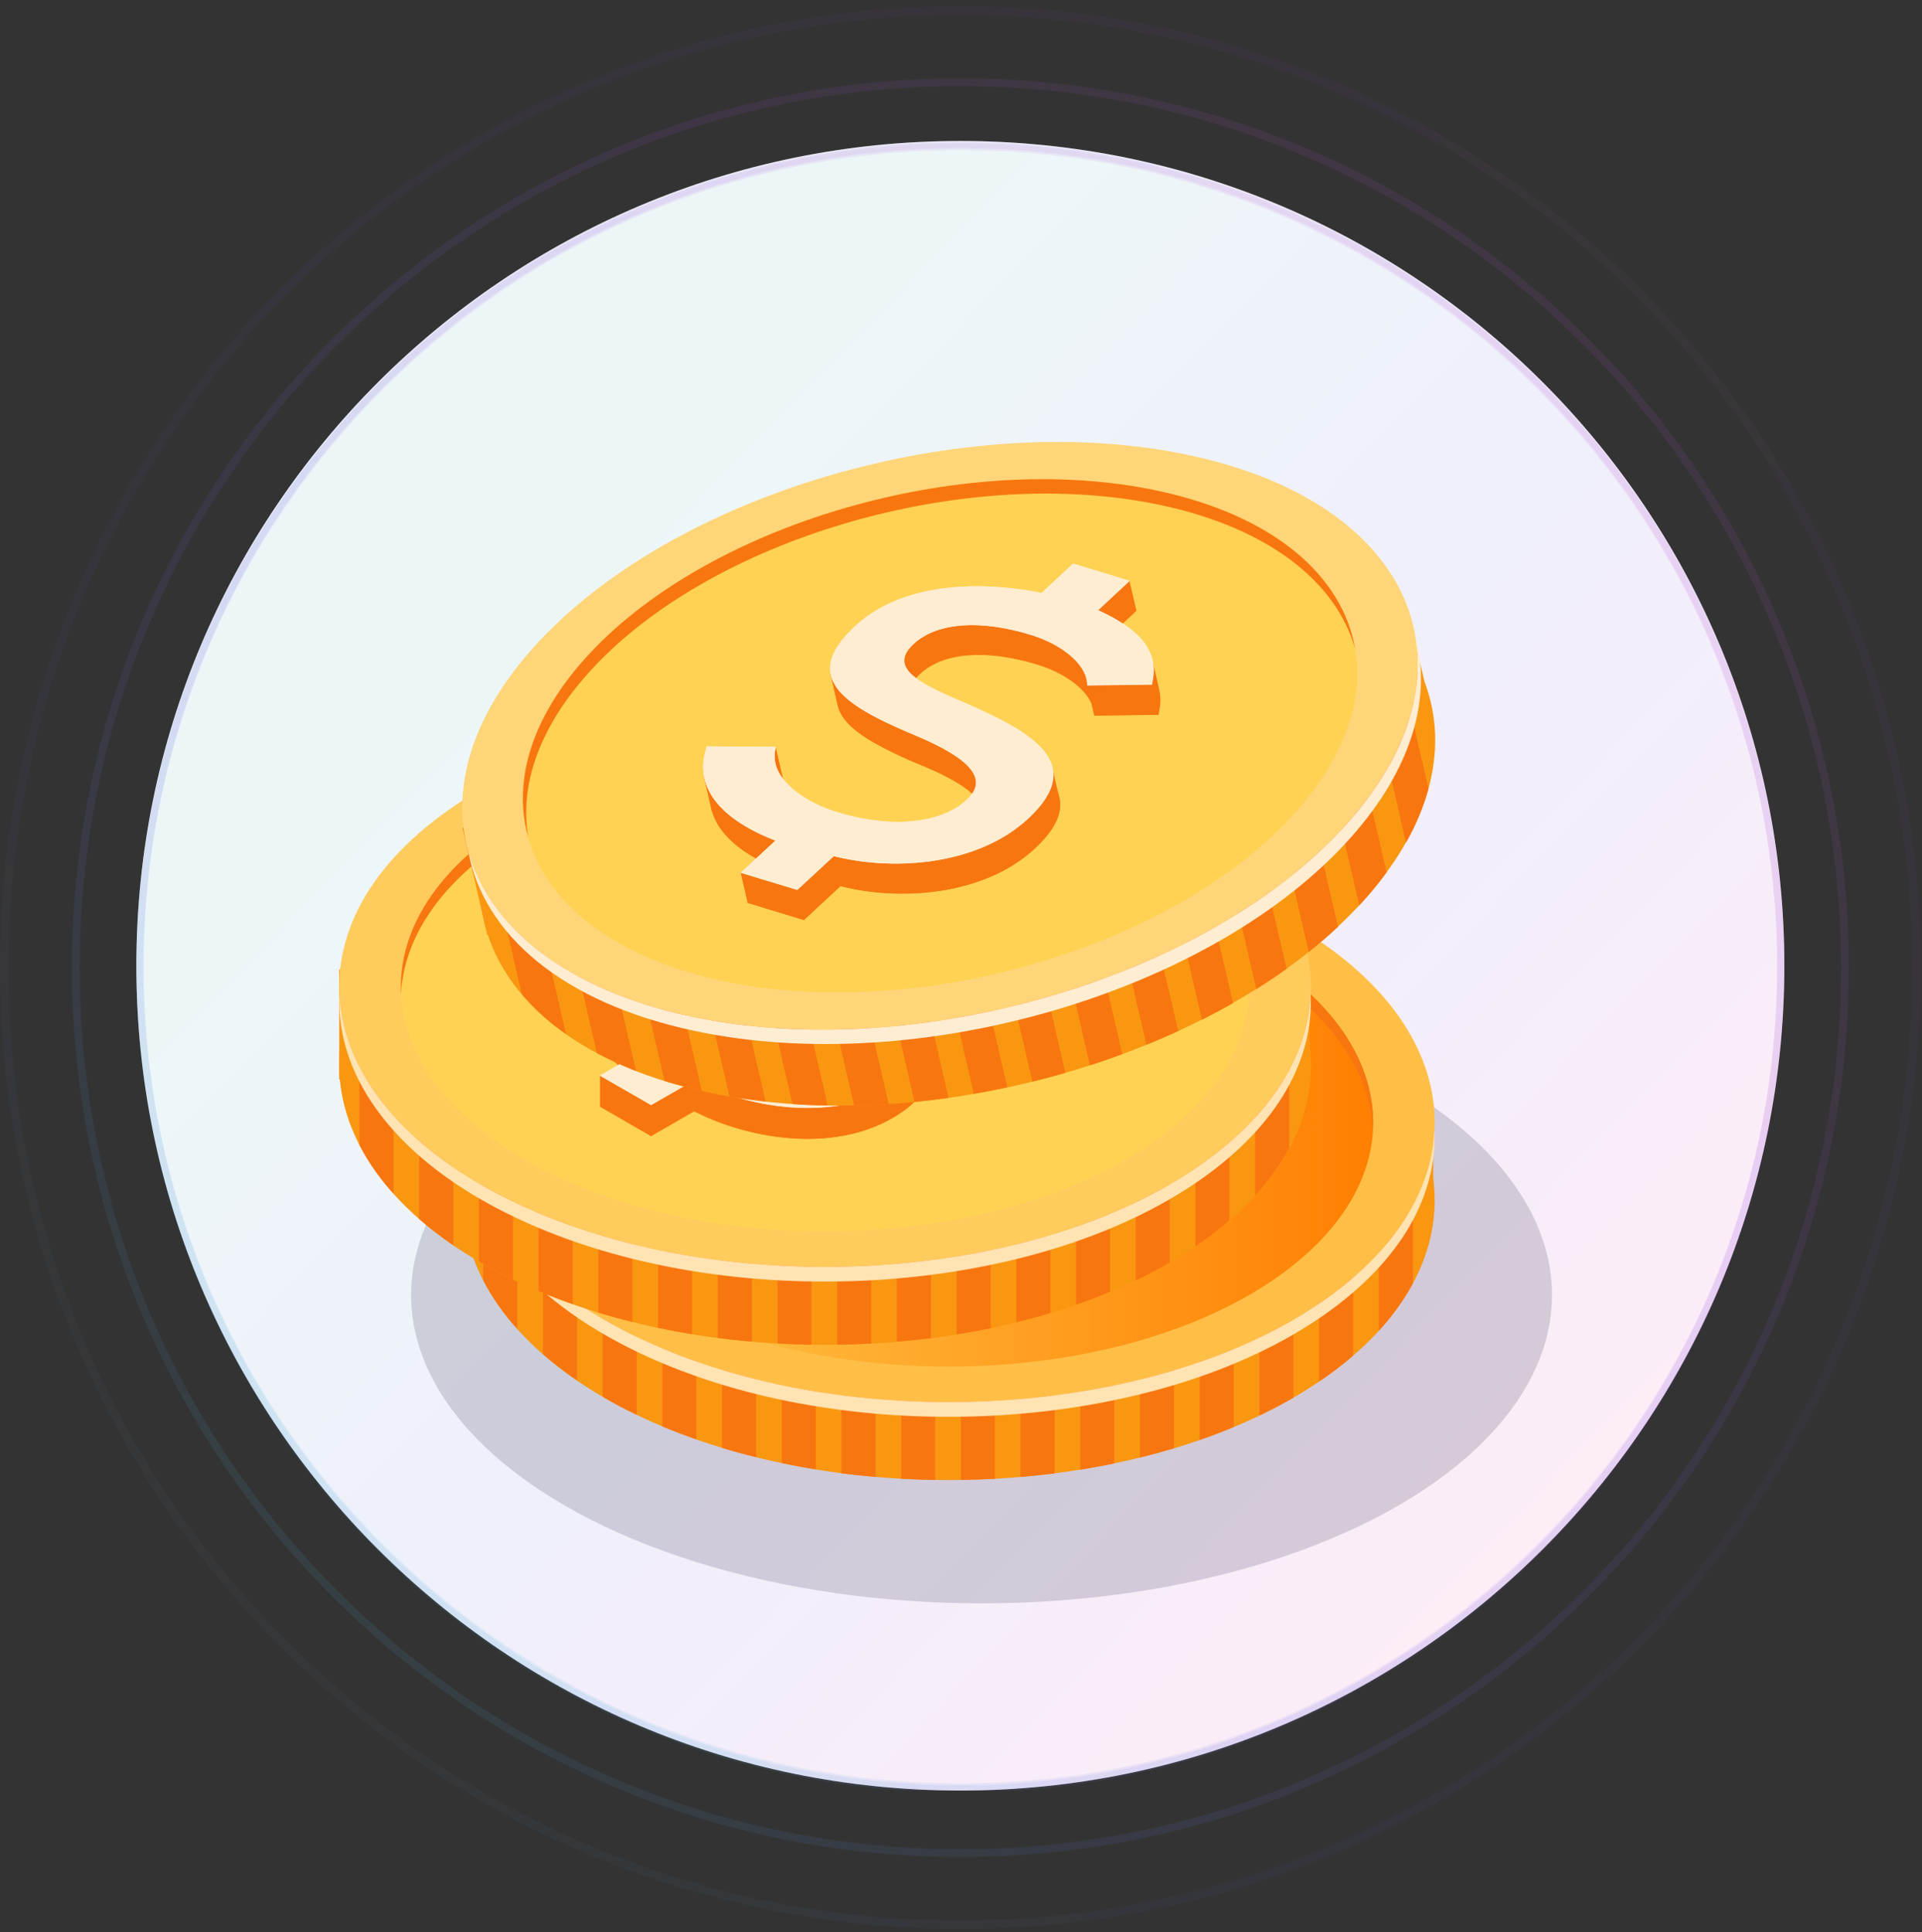 <svg width="187" height="188" viewBox="0 0 187 188" fill="none" xmlns="http://www.w3.org/2000/svg">
<rect x="0" y="0" width="187" height="188" fill="#333333" stroke="none"/>
<path opacity="0.1" d="M7.378 94.15C7.378 141.728 45.91 180.296 93.44 180.296C140.97 180.296 179.502 141.728 179.502 94.15C179.502 46.573 140.97 8.004 93.44 8.004C45.91 8.004 7.378 46.573 7.378 94.15Z" stroke="url(#paint0_linear_5874_29792)" stroke-width="0.755"/>
<path opacity="0.05" d="M0.408 94.151C0.408 145.581 42.06 187.273 93.439 187.273C144.819 187.273 186.471 145.581 186.471 94.151C186.471 42.72 144.819 1.028 93.439 1.028C42.06 1.028 0.408 42.72 0.408 94.151Z" stroke="url(#paint1_linear_5874_29792)" stroke-width="0.816"/>
<g clip-path="url(#clip0_5874_29792)">
<path d="M93.437 174.211C49.16 174.211 13.267 138.283 13.267 93.963C13.267 49.643 49.16 13.714 93.437 13.714C137.714 13.714 173.607 49.643 173.607 93.963C173.607 138.283 137.714 174.211 93.437 174.211Z" fill="white"/>
<path opacity="0.1" d="M93.437 174.211C49.16 174.211 13.267 138.283 13.267 93.963C13.267 49.643 49.16 13.714 93.437 13.714C137.714 13.714 173.607 49.643 173.607 93.963C173.607 138.283 137.714 174.211 93.437 174.211Z" fill="url(#paint2_linear_5874_29792)"/>
<path opacity="0.1" d="M13.617 93.963C13.617 138.09 49.354 173.861 93.437 173.861C137.52 173.861 173.257 138.09 173.257 93.963C173.257 49.836 137.52 14.064 93.437 14.064C49.354 14.064 13.617 49.836 13.617 93.963Z" stroke="url(#paint3_linear_5874_29792)" stroke-width="0.7"/>
<path opacity="0.1" d="M13.617 94.151C13.617 138.278 49.354 174.049 93.437 174.049C137.52 174.049 173.257 138.278 173.257 94.151C173.257 50.024 137.52 14.252 93.437 14.252C49.354 14.252 13.617 50.024 13.617 94.151Z" stroke="url(#paint4_linear_5874_29792)" stroke-width="0.7"/>
</g>
<mask id="mask0_5874_29792" style="mask-type:alpha" maskUnits="userSpaceOnUse" x="13" y="13" width="161" height="162">
<path d="M93.435 174.399C49.158 174.399 13.265 138.471 13.265 94.151C13.265 49.831 49.158 13.902 93.435 13.902C137.712 13.902 173.605 49.831 173.605 94.151C173.605 138.471 137.712 174.399 93.435 174.399Z" fill="#C4C4C4"/>
</mask>
<g mask="url(#mask0_5874_29792)">
<ellipse opacity="0.15" cx="95.5" cy="126" rx="55.5" ry="30" fill="#080326"/>
<path d="M122.142 95.635C101.905 86.162 72.056 87.937 55.61 99.593C39.163 111.249 42.245 128.437 62.481 137.91C82.717 147.382 112.57 145.61 129.016 133.955C145.463 122.299 142.381 105.108 122.142 95.635Z" fill="#F99711"/>
<path d="M114.229 92.632C113.14 92.29 112.03 92.009 110.91 91.734V141.809C112.035 141.533 113.141 141.232 114.229 140.908V92.632Z" fill="#F8760F"/>
<path d="M108.418 91.169C107.324 90.941 106.217 90.736 105.1 90.556V142.992C106.216 142.81 107.326 142.612 108.418 142.385V91.169Z" fill="#F8760F"/>
<path d="M131.656 131.884V101.653C130.599 100.749 129.489 99.907 128.334 99.13V134.41C128.561 134.259 128.794 134.112 129.021 133.954C129.962 133.283 130.839 132.59 131.656 131.884Z" fill="#F8760F"/>
<path d="M120.038 94.71C118.955 94.257 117.846 93.839 116.719 93.445V140.106C117.848 139.713 118.954 139.291 120.038 138.838V94.71Z" fill="#F8760F"/>
<path d="M134.145 129.482C135.44 128.084 136.556 126.531 137.467 124.858V108.706C136.554 107.031 135.439 105.475 134.145 104.072V129.482Z" fill="#F8760F"/>
<path d="M102.608 90.195C101.509 90.056 100.402 89.942 99.289 89.853V143.701C100.402 143.605 101.509 143.481 102.608 143.358V90.195Z" fill="#F8760F"/>
<path d="M122.529 137.728C123.673 137.179 124.783 136.6 125.848 135.983V97.568C124.817 96.961 123.691 96.382 122.529 95.827V137.728Z" fill="#F8760F"/>
<path d="M93.481 143.986C94.59 143.968 95.697 143.934 96.799 143.873V89.668C95.697 89.609 94.587 89.575 93.481 89.558V143.986Z" fill="#F8760F"/>
<path d="M85.184 89.856C84.067 89.956 82.964 90.083 81.861 90.227V143.348C82.963 143.49 84.07 143.604 85.184 143.691V89.856Z" fill="#F8760F"/>
<path d="M90.989 89.565C89.882 89.565 88.773 89.616 87.67 89.681V143.869C88.776 143.931 89.882 143.97 90.989 143.986V89.565Z" fill="#F8760F"/>
<path d="M79.375 90.59C78.255 90.772 77.149 90.974 76.053 91.203V142.344C77.152 142.573 78.26 142.78 79.375 142.968V90.59Z" fill="#F8760F"/>
<path d="M47.008 124.55C47.907 126.268 49.023 127.864 50.327 129.3V104.227C49.021 105.658 47.906 107.251 47.008 108.966V124.55Z" fill="#F8760F"/>
<path d="M73.563 91.775C72.439 92.053 71.33 92.355 70.244 92.684V140.863C71.333 141.206 72.443 141.497 73.563 141.775V91.775Z" fill="#F8760F"/>
<path d="M64.436 138.776C65.518 139.232 66.627 139.65 67.754 140.044V93.496C66.621 93.891 65.514 94.315 64.436 94.768V138.776Z" fill="#F8760F"/>
<path d="M52.83 101.786V131.757C53.885 132.673 54.993 133.526 56.149 134.31V99.223C55.974 99.343 55.805 99.456 55.623 99.565C54.654 100.256 53.721 100.998 52.83 101.786V101.786Z" fill="#F8760F"/>
<path d="M61.944 95.892C60.8 96.447 59.69 97.033 58.625 97.657V135.894C59.656 136.504 60.779 137.091 61.944 137.653V95.892Z" fill="#F8760F"/>
<path d="M139.444 107.493H45.039V118.186H139.444V107.493Z" fill="#F99711"/>
<path d="M125.952 125.27C110.519 136.203 82.618 137.862 63.632 128.975C44.647 120.088 41.764 104.022 57.194 93.092C72.624 82.163 100.528 80.501 119.513 89.387C138.499 98.274 141.381 114.344 125.952 125.27Z" fill="url(#paint5_linear_5874_29792)"/>
<path d="M62.483 130.322C42.247 120.849 39.161 103.661 55.611 92.005C72.061 80.35 101.907 78.574 122.143 88.047C142.379 97.52 145.468 114.711 129.014 126.367C112.561 138.023 82.722 139.798 62.483 130.322ZM118.367 90.724C100.691 82.454 74.628 84.003 60.26 94.182C45.892 104.361 48.578 119.372 66.262 127.645C83.945 135.918 110.001 134.369 124.369 124.19C138.737 114.012 136.04 99 118.367 90.724Z" fill="#FFBF47"/>
<path d="M118.365 90.724C100.689 82.454 74.626 84.003 60.258 94.181C53.782 98.771 50.786 104.343 51.054 109.834C51.332 104.816 54.348 99.809 60.258 95.618C74.626 85.439 100.689 83.89 118.365 92.163C128.071 96.704 133.245 103.281 133.571 109.984C133.97 102.794 128.758 95.594 118.365 90.724Z" fill="#F8760F"/>
<path d="M129.017 126.366C112.57 138.019 82.721 139.797 62.482 130.321C51.333 125.105 45.403 117.545 45.066 109.857C44.682 118.031 50.639 126.215 62.482 131.761C82.721 141.233 112.57 139.458 129.017 127.802C136.404 122.569 139.839 116.218 139.561 109.95C139.293 115.745 135.84 121.53 129.017 126.366Z" fill="#FFE3B2"/>
<path d="M114.101 109.611V106.526L112.799 106.338C112.045 105.406 111.179 104.572 110.219 103.853L110.033 103.709L113.668 101.619V98.616L111.064 100.118L108.697 98.747L105.052 100.861L104.801 100.748C102.234 99.583 93.336 96.08 86.626 99.946C86.171 100.206 85.733 100.495 85.314 100.81L83.28 100.923V104.168C83.369 106.602 86.437 109.083 90.124 111.729C94.844 115.156 95.896 117.415 93.436 118.83C90.443 120.544 85.626 119.92 80.865 117.178C77.951 115.502 75.282 112.555 76.309 110.05L76.474 109.645V106.643L69.039 107.959V110.937V111.393H69.056C69.228 114.454 72.148 116.979 74.182 118.381L74.395 118.525L70.406 120.814L75.381 123.68L79.58 121.26L79.834 121.387C85.156 124.046 93.099 125.249 98.844 121.942C105.756 117.96 101.001 113.717 95.064 109.371C91.429 106.729 88.88 104.573 91.773 102.907C94.449 101.365 98.579 101.975 103.111 104.576C105.859 106.167 107.646 108.511 107.429 110.279L107.385 110.642L113.514 111.972L113.741 111.434C113.96 110.917 114.084 110.364 114.105 109.803L114.101 109.611Z" fill="#F8760F"/>
<path d="M114.098 106.533V106.65C114.093 107.263 113.967 107.87 113.727 108.435L113.504 108.973L107.378 107.644L107.419 107.277C107.639 105.508 105.856 103.164 103.1 101.577C98.582 98.973 94.456 98.366 91.763 99.912C90.124 100.854 90.234 101.968 91.306 103.219C89.179 104.823 91.649 106.886 95.051 109.388C98.16 111.667 100.943 113.915 101.905 116.105C102.767 118.107 102.118 120.057 98.83 121.952C93.089 125.259 85.142 124.06 79.817 121.4L79.566 121.277L75.368 123.697L70.406 120.814L73.011 119.313L74.385 118.518L74.179 118.374C73.472 117.895 72.8 117.369 72.166 116.798L74.385 115.523L74.179 115.375C72.118 113.977 69.218 111.455 69.025 108.408V107.959L76.467 106.643V109.642L76.426 109.744L76.302 110.05C75.271 112.551 77.941 115.502 80.854 117.175C85.616 119.916 90.433 120.554 93.422 118.83C94.882 117.99 95.102 116.859 94.064 115.355C95.635 113.943 94.35 111.808 90.114 108.733C86.376 106.043 83.266 103.521 83.266 101.053V100.937L85.29 100.82C85.712 100.509 86.151 100.222 86.606 99.96C93.312 96.091 102.21 99.593 104.784 100.758L105.031 100.875L108.673 98.781L111.037 100.152L113.648 98.647V101.622L112.071 102.534L110.009 103.719L110.188 103.857C111.148 104.577 112.016 105.413 112.772 106.345L114.064 106.53L114.098 106.533Z" fill="#F8760F"/>
<path d="M102.258 117.898V114.55L99.637 114.526V118.176L102.258 117.898Z" fill="#F8760F"/>
<path d="M70.408 117.815L74.397 115.519L74.184 115.375C71.542 113.562 67.443 109.892 69.683 105.601L69.954 105.087L76.482 106.643L76.317 107.047C75.287 109.552 77.959 112.5 80.873 114.179C85.635 116.921 90.451 117.551 93.444 115.828C95.904 114.412 94.853 112.157 90.132 108.73C84.291 104.542 80.004 100.762 86.631 96.944C93.341 93.081 102.239 96.58 104.806 97.746L105.057 97.859L108.698 95.761L113.67 98.626L110.038 100.72L110.22 100.861C113.656 103.534 114.773 105.94 113.732 108.435L113.505 108.97L107.376 107.64L107.42 107.297C107.637 105.525 105.86 103.185 103.102 101.591C98.584 98.99 94.454 98.383 91.764 99.925C88.874 101.588 91.42 103.743 95.055 106.386C100.989 110.742 105.744 114.978 98.835 118.957C93.09 122.264 85.147 121.061 79.825 118.401L79.571 118.278L75.372 120.694L70.408 117.815Z" fill="#F3F3F3"/>
<path d="M75.382 120.677V123.679L70.41 120.814V117.815L75.382 120.677Z" fill="#F8760F"/>
<path d="M74.393 115.523L72.174 116.798C70.621 115.389 69.178 113.514 69.058 111.386H69.037V110.93V108.401C69.219 111.448 72.129 113.97 74.191 115.368L74.393 115.523Z" fill="#F8760F"/>
<path d="M94.083 115.354C93.372 114.326 92.059 113.123 90.132 111.732C88.441 110.572 86.844 109.28 85.356 107.869C84.12 106.615 83.326 105.388 83.295 104.168V101.053C83.295 103.52 86.404 106.043 90.142 108.733C94.368 111.807 95.653 113.96 94.083 115.354Z" fill="#F8760F"/>
<path d="M114.097 106.65C114.092 107.263 113.966 107.87 113.726 108.435L113.503 108.973L107.377 107.643L107.418 107.277C107.638 105.508 105.855 103.164 103.099 101.577C98.582 98.973 94.455 98.366 91.762 99.912C90.123 100.854 90.233 101.968 91.305 103.219C92.119 104.175 93.48 105.231 95.05 106.368C99.588 109.696 103.436 112.962 101.904 116.091C101.433 117.051 100.454 118.004 98.829 118.939C93.088 122.247 85.141 121.04 79.816 118.388L79.565 118.257L75.367 120.677L72.996 119.306L70.392 117.809L72.158 116.78L74.377 115.505L74.171 115.358C72.11 113.96 69.21 111.437 69.018 108.391V107.942C69.046 107.119 69.264 106.313 69.653 105.587L69.925 105.07L76.452 106.626L76.287 107.027C76.122 107.461 76.047 107.925 76.068 108.39C76.09 108.854 76.206 109.309 76.411 109.727C77.136 111.441 78.933 113.065 80.84 114.159C85.602 116.9 90.418 117.538 93.407 115.814C93.642 115.685 93.859 115.525 94.05 115.337C95.62 113.925 94.335 111.79 90.099 108.716C86.361 106.026 83.251 103.503 83.251 101.036C83.248 100.992 83.248 100.949 83.251 100.906C83.306 99.569 84.282 98.253 86.591 96.93C93.297 93.064 102.196 96.563 104.769 97.728L105.016 97.838L108.658 95.744L113.633 98.609L111.022 100.114L109.991 100.7L110.17 100.844C110.838 101.354 111.466 101.915 112.049 102.52C113.362 103.891 114.011 105.2 114.045 106.516C114.067 106.558 114.085 106.603 114.097 106.65Z" fill="#FFEDD2"/>
<path d="M107.377 110.642V107.64L113.506 108.97V111.972L107.377 110.642Z" fill="#F8760F"/>
<path d="M110.109 82.478C89.87 73.005 60.024 74.78 43.574 86.433C27.124 98.085 30.209 115.279 50.446 124.752C70.682 134.225 100.534 132.467 116.984 120.814C133.434 109.162 130.345 91.95 110.109 82.478Z" fill="#F99711"/>
<path d="M102.194 79.476C101.105 79.133 99.995 78.852 98.875 78.574V128.649C99.999 128.375 101.108 128.077 102.194 127.748V79.476Z" fill="#F8760F"/>
<path d="M96.387 78.008C95.287 77.78 94.18 77.576 93.064 77.395V129.831C94.181 129.653 95.291 129.454 96.387 129.228V78.008Z" fill="#F8760F"/>
<path d="M119.624 118.727V88.496C118.567 87.592 117.459 86.749 116.305 85.973V121.253C116.531 121.099 116.762 120.951 116.992 120.797C117.93 120.129 118.796 119.443 119.624 118.727Z" fill="#F8760F"/>
<path d="M108.004 81.549C106.922 81.096 105.812 80.678 104.686 80.288V126.946C105.819 126.555 106.926 126.13 108.004 125.681V81.549Z" fill="#F8760F"/>
<path d="M122.113 116.325C123.409 114.927 124.524 113.373 125.432 111.698V95.549C124.523 93.872 123.408 92.314 122.113 90.912V116.325Z" fill="#F8760F"/>
<path d="M90.578 77.039C89.475 76.898 88.369 76.778 87.256 76.696V130.541C88.373 130.445 89.475 130.322 90.578 130.198V77.039Z" fill="#F8760F"/>
<path d="M110.494 124.584C111.638 124.036 112.748 123.457 113.813 122.84V84.407C112.782 83.804 111.659 83.225 110.494 82.666V124.584Z" fill="#F8760F"/>
<path d="M81.449 130.825C82.555 130.825 83.665 130.774 84.768 130.715V76.511C83.662 76.449 82.555 76.415 81.449 76.401V130.825Z" fill="#F8760F"/>
<path d="M73.147 76.7C72.034 76.796 70.927 76.926 69.828 77.066V130.171C70.927 130.315 72.037 130.435 73.147 130.531V76.7Z" fill="#F8760F"/>
<path d="M78.957 76.405C77.848 76.425 76.742 76.46 75.639 76.521V130.709C76.742 130.771 77.851 130.808 78.957 130.825V76.405Z" fill="#F8760F"/>
<path d="M67.338 77.433C66.222 77.614 65.112 77.817 64.019 78.046V129.187C65.115 129.417 66.222 129.629 67.338 129.811V77.433Z" fill="#F8760F"/>
<path d="M34.965 111.393C35.865 113.11 36.981 114.705 38.287 116.14V91.07C36.982 92.497 35.865 94.085 34.965 95.796V111.393Z" fill="#F8760F"/>
<path d="M61.53 78.619C60.406 78.896 59.3 79.194 58.211 79.523V127.707C59.3 128.049 60.41 128.337 61.53 128.615V78.619Z" fill="#F8760F"/>
<path d="M52.4 125.613C53.483 126.069 54.592 126.487 55.719 126.881V80.339C54.589 80.734 53.479 81.155 52.4 81.611V125.613Z" fill="#F8760F"/>
<path d="M40.781 88.629V118.597C41.836 119.516 42.945 120.371 44.103 121.157V86.08C43.928 86.2 43.76 86.313 43.574 86.422C42.607 87.111 41.675 87.847 40.781 88.629V88.629Z" fill="#F8760F"/>
<path d="M49.909 82.735C48.765 83.287 47.655 83.876 46.59 84.496V122.73C47.638 123.34 48.747 123.926 49.909 124.489V82.735Z" fill="#F8760F"/>
<path d="M127.409 94.332H33.004V105.025H127.409V94.332Z" fill="#F99711"/>
<path d="M113.915 112.12C98.486 123.056 70.585 124.715 51.596 115.828C32.607 106.942 29.728 90.871 45.161 79.935C60.594 68.999 88.491 67.35 107.477 76.23C126.462 85.11 129.348 101.187 113.915 112.12Z" fill="url(#paint6_linear_5874_29792)"/>
<path d="M50.45 117.165C30.211 107.692 27.129 90.501 43.579 78.849C60.029 67.196 89.871 65.417 110.111 74.89C130.35 84.363 133.432 101.554 116.982 113.21C100.532 124.866 70.697 126.641 50.45 117.165ZM106.332 77.567C88.659 69.293 62.592 70.846 48.228 81.025C33.863 91.204 36.546 106.215 54.226 114.488C71.906 122.761 97.969 121.212 112.334 111.034C126.698 100.855 124.008 85.857 106.332 77.567Z" fill="#FFCB5D"/>
<path d="M106.328 77.567C88.655 69.293 62.589 70.846 48.224 81.025C41.748 85.614 38.748 91.183 39.017 96.677C39.295 91.656 42.311 86.649 48.224 82.461C62.589 72.282 88.655 70.729 106.328 79.003C116.044 83.547 121.198 90.124 121.541 96.824C121.936 89.627 116.731 82.43 106.328 77.567Z" fill="#F8760F"/>
<path d="M116.983 113.209C100.533 124.865 70.694 126.64 50.448 117.164C39.299 111.944 33.369 104.384 33.029 96.7C32.648 104.871 38.605 113.058 50.448 118.6C70.694 128.076 100.533 126.298 116.983 114.645C124.37 109.412 127.802 103.061 127.527 96.793C127.256 102.588 123.803 108.373 116.983 113.209Z" fill="#FFE3B2"/>
<path d="M102.069 96.45V93.366L100.767 93.177C100.011 92.245 99.143 91.41 98.183 90.689L98.001 90.549L101.636 88.454V85.456L99.028 86.957L96.661 85.586L93.026 87.704L92.775 87.587C90.206 86.422 81.307 82.923 74.597 86.785C74.143 87.046 73.706 87.336 73.288 87.653L71.254 87.766V90.998C71.344 93.431 74.412 95.915 78.102 98.561C82.819 101.989 83.87 104.244 81.41 105.659C78.418 107.373 73.601 106.752 68.843 104.011C65.926 102.331 63.26 99.384 64.287 96.879L64.452 96.478V93.479L57.014 94.791V97.77V98.212H57.034C57.203 101.269 60.126 103.798 62.16 105.2L62.37 105.344L58.385 107.64L63.346 110.533L67.547 108.113L67.798 108.24C73.124 110.899 81.067 112.099 86.811 108.792C93.72 104.813 88.969 100.566 83.032 96.224C79.4 93.578 76.848 91.426 79.741 89.76C82.42 88.218 86.547 88.825 91.078 91.429C93.827 93.016 95.617 95.364 95.4 97.132L95.356 97.475L101.485 98.808L101.708 98.27C101.929 97.753 102.053 97.2 102.076 96.639V96.639L102.069 96.45Z" fill="#F8760F"/>
<path d="M102.068 93.376V93.493C102.064 94.107 101.937 94.714 101.694 95.279L101.474 95.817L95.344 94.487L95.386 94.12C95.609 92.348 93.826 90.008 91.067 88.421C86.549 85.816 82.423 85.21 79.729 86.752C78.094 87.698 78.204 88.808 79.272 90.059C77.146 91.666 79.616 93.726 83.017 96.228C86.127 98.51 88.913 100.759 89.889 102.949C90.754 104.947 90.105 106.897 86.797 108.796C81.056 112.103 73.112 110.903 67.784 108.244L67.536 108.117L63.348 110.533L58.373 107.668L60.978 106.163L62.352 105.372L62.146 105.228C61.44 104.748 60.769 104.22 60.136 103.648L62.352 102.373L62.146 102.229C60.102 100.831 57.185 98.308 56.992 95.261V94.802L64.434 93.486V96.485L64.393 96.588L64.266 96.889C63.235 99.391 65.904 102.342 68.821 104.018C73.58 106.76 78.396 107.394 81.389 105.673C82.846 104.83 83.069 103.699 82.031 102.198C83.598 100.786 82.313 98.647 78.08 95.573C74.342 92.886 71.233 90.364 71.233 87.896V87.766L73.257 87.65C73.677 87.337 74.115 87.048 74.569 86.786C81.279 82.92 90.177 86.423 92.747 87.588L92.995 87.704L96.636 85.607L99 86.978L101.611 85.473V88.472L100.038 89.38L97.976 90.566L98.158 90.707C99.118 91.427 99.986 92.263 100.742 93.195L102.034 93.38L102.068 93.376Z" fill="#F8760F"/>
<path d="M90.228 104.738V101.393L87.603 101.369V105.015L90.228 104.738Z" fill="#F8760F"/>
<path d="M58.376 104.655L62.362 102.359L62.152 102.215C59.507 100.405 55.408 96.731 57.651 92.444L57.919 91.927L64.447 93.486L64.282 93.89C63.252 96.396 65.921 99.343 68.838 101.019C73.596 103.761 78.413 104.395 81.406 102.671C83.865 101.255 82.814 98.997 78.097 95.57C72.256 91.382 67.965 87.605 74.593 83.787C81.302 79.921 90.201 83.424 92.771 84.589L93.022 84.702L96.66 82.605L101.635 85.47L98.003 87.571L98.185 87.715C101.621 90.388 102.738 92.794 101.697 95.285L101.473 95.823L95.344 94.494L95.389 94.13C95.605 92.362 93.829 90.018 91.067 88.427C86.549 85.826 82.422 85.216 79.729 86.758C76.84 88.424 79.385 90.58 83.02 93.222C88.957 97.575 93.709 101.811 86.799 105.793C81.055 109.1 73.112 107.897 67.787 105.238L67.536 105.111L63.334 107.531L58.376 104.655Z" fill="#F3F3F3"/>
<path d="M63.35 107.52V110.523L58.375 107.658V104.655L63.35 107.52Z" fill="#F8760F"/>
<path d="M62.359 102.362L60.143 103.637C58.586 102.232 57.143 100.358 57.026 98.229H57.006V97.773V95.244C57.184 98.291 60.098 100.813 62.159 102.212L62.359 102.362Z" fill="#F8760F"/>
<path d="M82.05 102.198C81.338 101.17 80.026 99.963 78.099 98.572C76.407 97.414 74.81 96.124 73.323 94.713C72.086 93.458 71.293 92.231 71.262 91.011V87.913C71.262 90.381 74.371 92.903 78.109 95.59C82.331 98.647 83.616 100.786 82.05 102.198Z" fill="#F8760F"/>
<path d="M102.067 93.493C102.063 94.107 101.936 94.714 101.693 95.278L101.473 95.817L95.344 94.487L95.385 94.12C95.608 92.348 93.825 90.007 91.066 88.421C86.548 85.816 82.422 85.209 79.728 86.751C78.093 87.697 78.203 88.808 79.272 90.059C80.089 91.018 81.45 92.074 83.016 93.212C87.558 96.54 91.406 99.806 89.888 102.935C89.421 103.894 88.438 104.844 86.796 105.783C81.055 109.09 73.111 107.884 67.783 105.231L67.535 105.101L63.334 107.517L60.963 106.146L58.359 104.652L60.128 103.624L62.344 102.349L62.138 102.205C60.094 100.806 57.177 98.284 56.984 95.237V94.802C57.012 93.978 57.23 93.171 57.62 92.444L57.888 91.93L64.416 93.486L64.247 93.887C64.082 94.322 64.008 94.786 64.03 95.25C64.052 95.715 64.169 96.17 64.374 96.588C65.099 98.301 66.896 99.922 68.803 101.019C73.561 103.761 78.378 104.395 81.371 102.674C81.604 102.542 81.82 102.382 82.013 102.198C83.58 100.786 82.295 98.647 78.062 95.573C74.324 92.886 71.215 90.364 71.215 87.896C71.212 87.853 71.212 87.809 71.215 87.766C71.27 86.429 72.246 85.113 74.551 83.787C81.261 79.921 90.159 83.424 92.729 84.589L92.976 84.699L96.618 82.605L101.593 85.47L98.982 86.974L97.951 87.557L98.133 87.704C98.8 88.215 99.428 88.774 100.013 89.377C101.325 90.748 101.974 92.06 102.009 93.376C102.032 93.413 102.052 93.452 102.067 93.493V93.493Z" fill="#FFEDD2"/>
<path d="M95.344 97.482V94.483L101.473 95.813V98.811L95.344 97.482Z" fill="#F8760F"/>
<path d="M117.465 51.691C95.61 47.006 66.916 55.434 53.517 70.483C40.117 85.531 46.989 101.588 68.857 106.276C90.725 110.965 119.395 102.534 132.791 87.485C146.187 72.436 139.322 56.383 117.465 51.691Z" fill="#F99711"/>
<path d="M109.078 50.556C107.941 50.481 106.794 50.443 105.643 50.426L116.939 99.216C117.97 98.695 118.983 98.157 119.969 97.595L109.078 50.556Z" fill="#F8760F"/>
<path d="M103.089 50.419C101.969 50.443 100.842 50.491 99.715 50.567L111.54 101.649C112.571 101.224 113.626 100.782 114.633 100.313L103.089 50.419Z" fill="#F8760F"/>
<path d="M134.91 84.876L128.09 55.42C126.857 54.776 125.587 54.203 124.287 53.706L132.248 88.081C132.433 87.879 132.625 87.683 132.804 87.481C133.567 86.618 134.275 85.747 134.91 84.876Z" fill="#F8760F"/>
<path d="M115.204 51.263C114.046 51.064 112.871 50.92 111.686 50.776L122.23 96.238C123.242 95.605 124.225 94.946 125.177 94.26L115.204 51.263Z" fill="#F8760F"/>
<path d="M136.799 81.977C137.743 80.324 138.478 78.561 138.987 76.727L135.345 60.989C134.082 59.559 132.643 58.293 131.064 57.219L136.799 81.977Z" fill="#F8760F"/>
<path d="M97.21 50.779C96.104 50.889 94.997 51.019 93.894 51.177L106.043 103.654C107.108 103.312 108.156 102.941 109.197 102.558L97.21 50.779Z" fill="#F8760F"/>
<path d="M127.336 92.619C128.328 91.831 129.275 91.015 130.178 90.172L121.513 52.743C120.355 52.401 119.142 52.058 117.885 51.791L127.336 92.619Z" fill="#F8760F"/>
<path d="M100.444 105.234C101.522 104.972 102.592 104.687 103.653 104.381L91.425 51.585C90.336 51.773 89.25 51.989 88.168 52.222L100.444 105.234Z" fill="#F8760F"/>
<path d="M80.15 54.361C79.085 54.704 78.037 55.077 76.996 55.464L88.976 107.215C90.082 107.109 91.189 106.975 92.292 106.821L80.15 54.361Z" fill="#F8760F"/>
<path d="M85.744 52.77C84.669 53.034 83.597 53.319 82.535 53.627L94.746 106.42C95.835 106.232 96.924 106.019 98.006 105.786L85.744 52.77Z" fill="#F8760F"/>
<path d="M74.653 56.383C73.606 56.812 72.575 57.26 71.561 57.726L83.097 107.558C84.218 107.534 85.344 107.493 86.471 107.421L74.653 56.383Z" fill="#F8760F"/>
<path d="M50.768 96.732C52.032 98.203 53.478 99.508 55.073 100.615L49.428 76.186C48.48 77.872 47.752 79.674 47.264 81.546L50.768 96.732Z" fill="#F8760F"/>
<path d="M69.263 58.837C68.232 59.361 67.201 59.899 66.232 60.465L77.099 107.418C78.237 107.496 79.384 107.541 80.535 107.558L69.263 58.837Z" fill="#F8760F"/>
<path d="M70.97 106.681C72.124 106.883 73.303 107.023 74.488 107.171L63.989 61.815C62.958 62.456 61.989 63.117 61.041 63.799L70.97 106.681Z" fill="#F8760F"/>
<path d="M51.307 73.248L58.068 102.448C59.302 103.105 60.574 103.688 61.878 104.192L53.976 70.019C53.832 70.174 53.684 70.325 53.543 70.482C52.751 71.365 52.004 72.288 51.307 73.248Z" fill="#F8760F"/>
<path d="M58.869 65.455C57.877 66.252 56.931 67.073 56.031 67.919L64.655 105.169C65.814 105.528 67.024 105.851 68.286 106.139L58.869 65.455Z" fill="#F8760F"/>
<path d="M136.986 59.381L45 80.565L47.411 90.984L139.397 69.8L136.986 59.381Z" fill="#F99711"/>
<path d="M127.861 79.722C115.293 93.839 88.481 101.718 67.977 97.321C47.473 92.924 41.038 77.912 53.609 63.796C66.18 49.679 92.989 41.797 113.493 46.194C133.997 50.591 140.439 65.602 127.861 79.722Z" fill="url(#paint7_linear_5874_29792)"/>
<path d="M67.16 98.88C45.306 94.192 38.421 78.135 51.82 63.087C65.219 48.038 93.897 39.61 115.754 44.295C137.612 48.98 144.494 65.04 131.095 80.089C117.695 95.138 89.014 103.569 67.16 98.88ZM112.676 47.757C93.591 43.661 68.541 51.023 56.84 64.166C45.138 77.309 51.15 91.334 70.239 95.426C89.327 99.518 114.373 92.159 126.072 79.002C137.77 65.845 131.764 51.849 112.676 47.757Z" fill="#FFD579"/>
<path d="M112.677 47.756C93.592 43.661 68.542 51.022 56.84 64.166C51.566 70.091 49.904 76.192 51.402 81.484C50.543 76.531 52.35 70.976 57.167 65.567C68.865 52.424 93.928 45.062 113 49.155C123.482 51.403 130.01 56.65 131.837 63.096C130.607 56.013 123.908 50.166 112.677 47.756Z" fill="#F8760F"/>
<path d="M131.096 80.093C117.697 95.141 89.016 103.569 67.162 98.884C55.137 96.3 47.637 90.264 45.572 82.851C47.046 90.902 54.697 97.54 67.485 100.282C89.343 104.971 118.024 96.54 131.419 81.494C137.439 74.736 139.352 67.785 137.669 61.733C138.723 67.436 136.662 73.862 131.096 80.093Z" fill="#FFEDD2"/>
<path d="M112.784 67.114V67.066L112.097 64.118L110.784 64.228C109.833 63.489 108.795 62.87 107.692 62.384L107.483 62.288L110.551 59.433L109.863 56.51L107.665 58.566L105.071 57.754L101.996 60.616L101.728 60.561C98.962 60.002 89.504 58.59 83.838 63.861C83.452 64.215 83.09 64.594 82.753 64.996L80.798 65.564L81.529 68.724C82.165 71.075 85.714 72.806 89.906 74.551C95.276 76.83 96.808 78.79 94.733 80.72C92.204 83.071 87.367 83.537 82.11 81.933C78.894 80.953 75.627 78.68 76.063 76.007L76.135 75.579L75.448 72.655L68.498 75.603L69.165 78.506L69.261 78.937H69.278C70.133 81.878 73.538 83.688 75.85 84.596L76.087 84.688L72.721 87.817L78.218 89.493L81.777 86.2L82.052 86.268C87.837 87.663 95.849 87.053 100.701 82.539C106.541 77.111 100.948 74.05 94.173 71.141C90.05 69.379 87.068 67.85 89.507 65.582C91.771 63.477 95.928 63.145 100.92 64.663C103.968 65.592 106.229 67.48 106.417 69.252L106.459 69.615L112.729 69.537L112.825 68.961C112.927 68.408 112.927 67.841 112.825 67.288L112.784 67.114Z" fill="#F8760F"/>
<path d="M112.087 64.118L112.111 64.231C112.245 64.83 112.259 65.45 112.152 66.054L112.056 66.626L105.786 66.705L105.745 66.342C105.559 64.567 103.295 62.682 100.248 61.756C95.255 60.231 91.102 60.567 88.838 62.675C87.463 63.96 87.807 65.012 89.14 65.999C87.422 68.056 90.287 69.498 94.177 71.157C97.719 72.682 100.938 74.242 102.371 76.164C103.663 77.919 103.47 79.965 100.691 82.549C95.843 87.063 87.831 87.69 82.042 86.281L81.77 86.216L78.225 89.517L72.728 87.837L74.927 85.781L76.091 84.698L75.858 84.602C75.061 84.294 74.288 83.931 73.542 83.516L75.418 81.775L75.181 81.682C72.872 80.777 69.464 78.975 68.602 76.044L68.502 75.609L75.452 72.658L76.122 75.578V75.688L76.071 76.01C75.631 78.68 78.895 80.956 82.114 81.932C87.371 83.536 92.208 83.074 94.733 80.722C95.963 79.578 95.925 78.426 94.575 77.196C95.785 75.482 94.053 73.673 89.233 71.627C84.983 69.848 81.386 68.09 80.829 65.684L80.798 65.557L82.743 64.988C83.083 64.591 83.446 64.214 83.829 63.857C89.494 58.583 98.945 59.995 101.721 60.553L101.989 60.612L105.064 57.753L107.675 58.552L109.881 56.496L110.568 59.416L109.239 60.656L107.5 62.274L107.706 62.37C108.809 62.856 109.847 63.475 110.798 64.214L112.101 64.104L112.087 64.118Z" fill="#F8760F"/>
<path d="M103.114 77.848L102.358 74.588L99.799 75.15L100.62 78.704L103.114 77.848Z" fill="#F8760F"/>
<path d="M72.069 84.915L75.435 81.782L75.198 81.69C72.213 80.521 67.392 77.855 68.609 73.18L68.753 72.614L75.47 72.669L75.398 73.098C74.961 75.771 78.229 78.043 81.444 79.023C86.701 80.627 91.538 80.161 94.064 77.81C96.142 75.877 94.61 73.917 89.254 71.641C82.623 68.872 77.572 66.157 83.183 60.945C88.848 55.674 98.3 57.089 101.072 57.648L101.34 57.703L104.415 54.841L109.912 56.517L106.844 59.372L107.054 59.468C111.008 61.301 112.637 63.395 112.183 66.058L112.087 66.63L105.814 66.713L105.776 66.349C105.587 64.578 103.33 62.689 100.279 61.76C95.287 60.239 91.13 60.575 88.865 62.679C86.426 64.948 89.394 66.476 93.531 68.238C100.296 71.147 105.882 74.208 100.059 79.637C95.208 84.147 87.196 84.76 81.41 83.362L81.135 83.297L77.566 86.591L72.069 84.915Z" fill="#F3F3F3"/>
<path d="M77.555 86.591L78.231 89.514L72.741 87.838L72.064 84.915L77.555 86.591Z" fill="#F8760F"/>
<path d="M75.424 81.785L73.548 83.526C71.717 82.498 69.889 81.004 69.292 78.955H69.274L69.175 78.526L68.611 76.059C69.474 78.989 72.882 80.792 75.191 81.696L75.424 81.785Z" fill="#F8760F"/>
<path d="M94.574 77.207C93.658 76.364 92.102 75.482 89.905 74.561C87.996 73.811 86.15 72.912 84.384 71.871C82.896 70.929 81.845 69.911 81.529 68.732L80.842 65.695C81.398 68.094 84.996 69.859 89.245 71.638C94.059 73.684 95.777 75.477 94.574 77.207Z" fill="#F8760F"/>
<path d="M112.113 64.231C112.248 64.83 112.262 65.45 112.155 66.055L112.058 66.627L105.788 66.706L105.747 66.343C105.562 64.567 103.297 62.682 100.25 61.757C95.258 60.232 91.104 60.568 88.84 62.675C87.466 63.961 87.809 65.013 89.142 66C90.153 66.75 91.716 67.474 93.499 68.228C98.673 70.452 103.16 72.772 102.373 76.165C102.129 77.193 101.391 78.352 100.02 79.63C95.172 84.14 87.157 84.75 81.368 83.359L81.096 83.287L77.568 86.587L74.953 85.792L72.071 84.918L73.562 83.527L75.438 81.785L75.201 81.693C72.892 80.788 69.484 78.986 68.621 76.055L68.522 75.62C68.361 74.811 68.391 73.976 68.608 73.18L68.755 72.618L75.472 72.669L75.403 73.094C75.34 73.555 75.371 74.024 75.497 74.472C75.622 74.92 75.838 75.338 76.132 75.699C77.224 77.193 79.344 78.382 81.447 79.023C86.707 80.627 91.541 80.165 94.066 77.813C94.264 77.634 94.439 77.43 94.585 77.207C95.794 75.493 94.062 73.684 89.242 71.638C84.992 69.859 81.395 68.101 80.838 65.695C80.827 65.652 80.819 65.609 80.814 65.565C80.567 64.252 81.227 62.747 83.168 60.941C88.833 55.67 98.285 57.082 101.061 57.641L101.329 57.692L104.404 54.834L109.901 56.51L107.695 58.566L106.829 59.368L107.039 59.468C107.804 59.816 108.542 60.221 109.248 60.677C110.835 61.706 111.763 62.85 112.096 64.125C112.105 64.16 112.111 64.196 112.113 64.231V64.231Z" fill="#FFEDD2"/>
<path d="M106.462 69.629L105.785 66.706L112.055 66.624L112.732 69.547L106.462 69.629Z" fill="#F8760F"/>
</g>
<defs>
<linearGradient id="paint0_linear_5874_29792" x1="18.213" y1="173.123" x2="169.436" y2="19.312" gradientUnits="userSpaceOnUse">
<stop offset="0.042" stop-color="#47BAD8"/>
<stop offset="0.344" stop-color="#6A6CE9"/>
<stop offset="0.609" stop-color="#9454E6"/>
<stop offset="1" stop-color="#CE57D3"/>
</linearGradient>
<linearGradient id="paint1_linear_5874_29792" x1="12.12" y1="179.519" x2="175.591" y2="13.252" gradientUnits="userSpaceOnUse">
<stop offset="0.042" stop-color="#47BAD8"/>
<stop offset="0.344" stop-color="#6A6CE9"/>
<stop offset="0.609" stop-color="#9454E6"/>
<stop offset="1" stop-color="#CE57D3"/>
</linearGradient>
<linearGradient id="paint2_linear_5874_29792" x1="159.433" y1="158.2" x2="56.372" y2="58.091" gradientUnits="userSpaceOnUse">
<stop offset="0.01" stop-color="#FF55AA"/>
<stop offset="0.25" stop-color="#B850C9"/>
<stop offset="0.62" stop-color="#6572D6"/>
<stop offset="1" stop-color="#4EAEB8"/>
</linearGradient>
<linearGradient id="paint3_linear_5874_29792" x1="23.666" y1="167.209" x2="163.922" y2="24.552" gradientUnits="userSpaceOnUse">
<stop offset="0.042" stop-color="#47BAD8"/>
<stop offset="0.344" stop-color="#6A6CE9"/>
<stop offset="0.609" stop-color="#9454E6"/>
<stop offset="1" stop-color="#CE57D3"/>
</linearGradient>
<linearGradient id="paint4_linear_5874_29792" x1="23.666" y1="167.397" x2="163.922" y2="24.741" gradientUnits="userSpaceOnUse">
<stop offset="0.042" stop-color="#47BAD8"/>
<stop offset="0.344" stop-color="#6A6CE9"/>
<stop offset="0.609" stop-color="#9454E6"/>
<stop offset="1" stop-color="#CE57D3"/>
</linearGradient>
<linearGradient id="paint5_linear_5874_29792" x1="47.272" y1="109.186" x2="135.874" y2="109.186" gradientUnits="userSpaceOnUse">
<stop stop-color="#FFD253"/>
<stop offset="1" stop-color="#FF7D00"/>
</linearGradient>
<linearGradient id="paint6_linear_5874_29792" x1="20432.9" y1="32660.5" x2="41092" y2="32660.5" gradientUnits="userSpaceOnUse">
<stop stop-color="#FFD253"/>
<stop offset="1" stop-color="#FF7D00"/>
</linearGradient>
<linearGradient id="paint7_linear_5874_29792" x1="35564.4" y1="23049.4" x2="57447.7" y2="17984.7" gradientUnits="userSpaceOnUse">
<stop stop-color="#FFD253"/>
<stop offset="1" stop-color="#FF7D00"/>
</linearGradient>
<clipPath id="clip0_5874_29792">
<rect width="160.309" height="172.21" fill="white" transform="matrix(-1 0 0 1 173.607 2.001)"/>
</clipPath>
</defs>
</svg>
